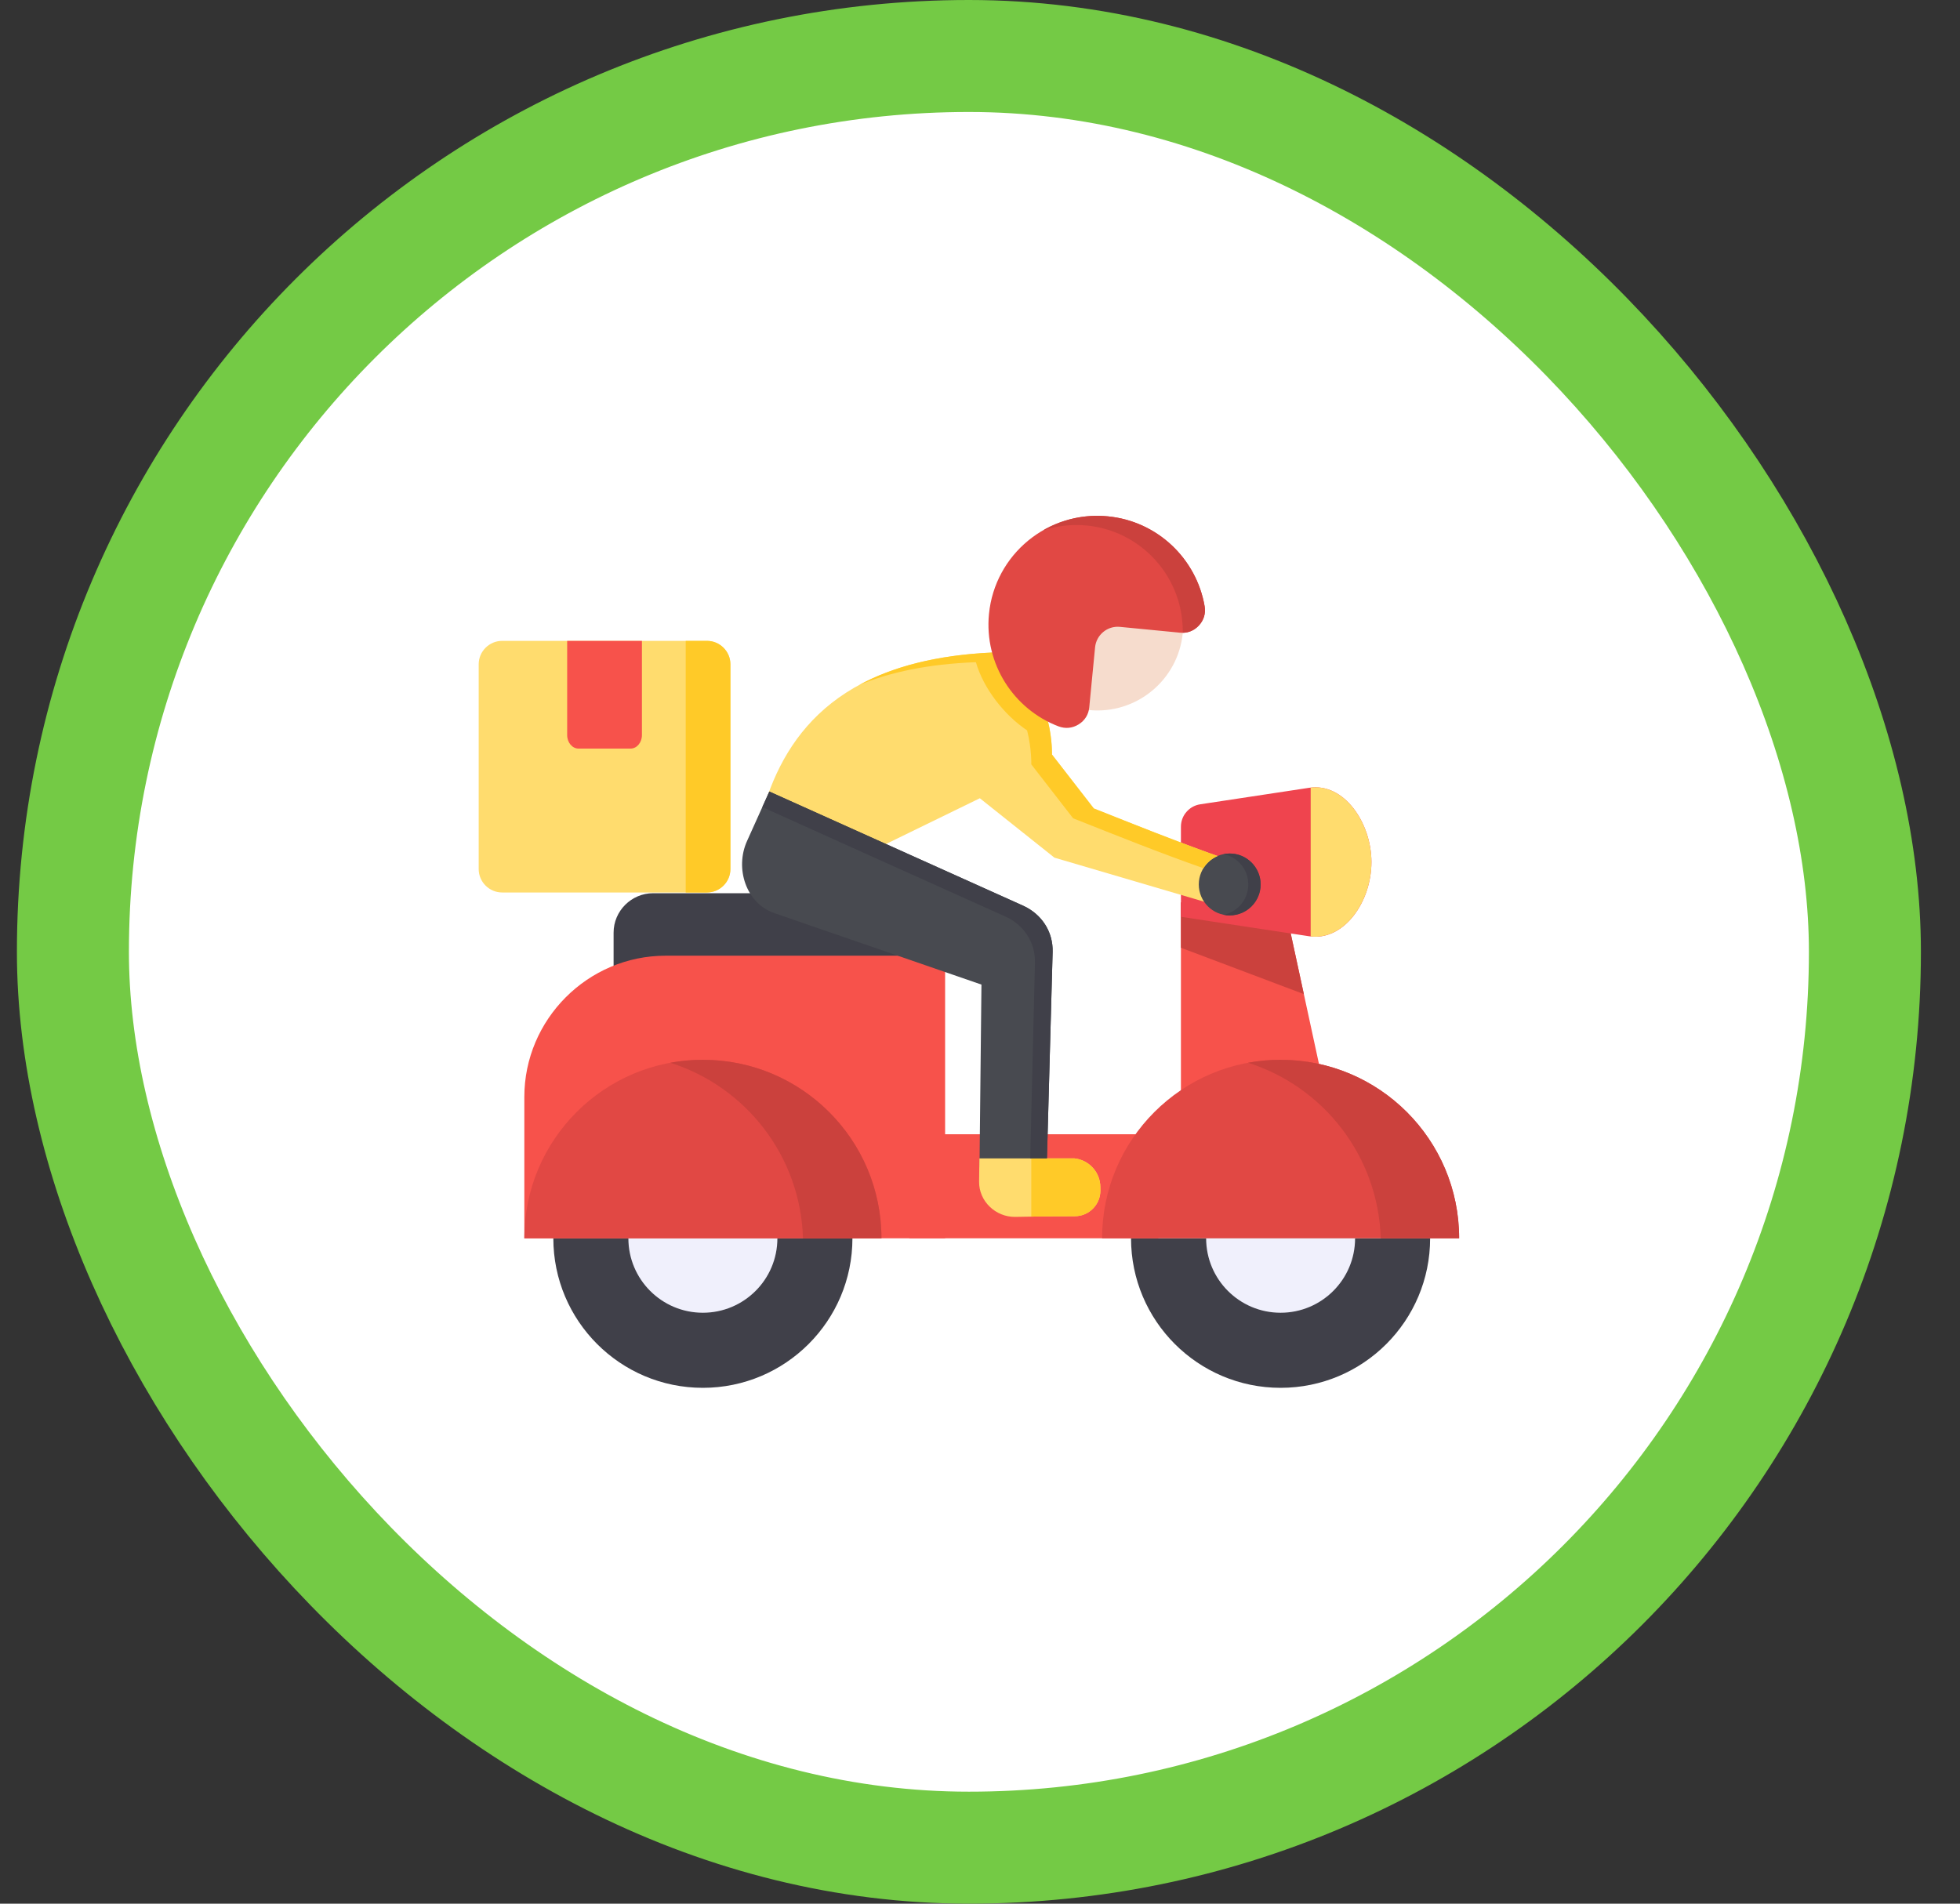 <svg width="35" height="34" viewBox="0 0 35 34" fill="none" xmlns="http://www.w3.org/2000/svg">
<rect x="0" y="0" width="35" height="34" fill="#333333" stroke="none"/>
<rect x="1.302" y="1" width="32" height="32" rx="16" fill="white"/>
<rect x="1.302" y="1" width="32" height="32" rx="16" stroke="#74CA45" stroke-width="2"/>
<g clip-path="url(#clip0_626_35051)">
<path fill-rule="evenodd" clip-rule="evenodd" d="M8.967 15.94H12.624C12.854 15.94 13.043 15.752 13.043 15.521V11.864C13.043 11.634 12.854 11.446 12.624 11.446H8.967C8.737 11.446 8.548 11.634 8.548 11.864V15.521C8.548 15.752 8.737 15.94 8.967 15.94Z" fill="#FFDC6E"/>
<path fill-rule="evenodd" clip-rule="evenodd" d="M12.245 15.94H12.624C12.854 15.94 13.043 15.752 13.043 15.521V11.864C13.043 11.634 12.854 11.446 12.624 11.446H12.245V15.94Z" fill="#FFCA28"/>
<path fill-rule="evenodd" clip-rule="evenodd" d="M11.463 13.129V11.446H10.128V13.129C10.128 13.262 10.219 13.37 10.331 13.37H11.26C11.372 13.37 11.463 13.262 11.463 13.129ZM21.088 16.118H22.929L23.805 20.167H21.088V16.118Z" fill="#F7524B"/>
<path fill-rule="evenodd" clip-rule="evenodd" d="M21.088 16.118H22.929L23.283 17.755L21.088 16.927V16.118Z" fill="#CB413D"/>
<path fill-rule="evenodd" clip-rule="evenodd" d="M10.957 17.364H16.77C17.159 17.364 17.476 17.047 17.476 16.658C17.476 16.27 17.159 15.953 16.77 15.953H11.663C11.275 15.953 10.957 16.27 10.957 16.658V17.364ZM15.222 22.116C15.222 23.591 14.026 24.787 12.551 24.787C11.076 24.787 9.881 23.591 9.881 22.116H15.222Z" fill="#404049"/>
<path fill-rule="evenodd" clip-rule="evenodd" d="M13.882 22.116C13.882 22.851 13.286 23.446 12.551 23.446C11.817 23.446 11.221 22.851 11.221 22.116H13.882Z" fill="#F0F0FC"/>
<path fill-rule="evenodd" clip-rule="evenodd" d="M25.538 22.116C25.538 23.591 24.343 24.787 22.868 24.787C21.393 24.787 20.197 23.591 20.197 22.116H25.538Z" fill="#404049"/>
<path fill-rule="evenodd" clip-rule="evenodd" d="M24.198 22.116C24.198 22.851 23.602 23.446 22.868 23.446C22.133 23.446 21.538 22.851 21.538 22.116H24.198Z" fill="#F0F0FC"/>
<path fill-rule="evenodd" clip-rule="evenodd" d="M9.363 22.116H16.877V17.069H11.886C10.498 17.069 9.363 18.205 9.363 19.593V22.116Z" fill="#F7524B"/>
<path fill-rule="evenodd" clip-rule="evenodd" d="M16.237 20.258H20.685V22.116H16.237V20.258Z" fill="#F7524B"/>
<path fill-rule="evenodd" clip-rule="evenodd" d="M23.379 14.07L21.433 14.365C21.337 14.379 21.249 14.428 21.186 14.502C21.122 14.575 21.088 14.669 21.088 14.767V16.374L23.379 16.722C23.985 16.814 24.49 16.125 24.49 15.396C24.49 14.7 24.003 13.975 23.379 14.07Z" fill="#EF444E"/>
<path fill-rule="evenodd" clip-rule="evenodd" d="M23.405 16.725C23.999 16.794 24.49 16.115 24.49 15.396C24.49 14.71 24.016 13.995 23.405 14.066V16.725Z" fill="#FFDC6E"/>
<path fill-rule="evenodd" clip-rule="evenodd" d="M12.551 18.928C14.312 18.928 15.74 20.355 15.74 22.116H9.363C9.363 20.355 10.79 18.928 12.551 18.928Z" fill="#E14844"/>
<path fill-rule="evenodd" clip-rule="evenodd" d="M13.62 14.486L15.344 15.307L17.497 14.257L18.829 15.318L21.874 16.214L22.308 15.484C21.319 15.154 20.525 14.833 19.532 14.439L18.785 13.476C18.785 13.476 18.81 12.59 18.305 12.126C17.8 11.663 17.797 11.651 17.797 11.651C15.081 11.753 14.045 13.019 13.62 14.486Z" fill="#FFDC6E"/>
<path fill-rule="evenodd" clip-rule="evenodd" d="M21.959 16.349C22.263 16.349 22.511 16.101 22.511 15.796C22.511 15.492 22.263 15.244 21.959 15.244C21.655 15.244 21.407 15.492 21.407 15.796C21.407 16.101 21.655 16.349 21.959 16.349ZM13.826 16.308L17.526 17.585L17.491 20.851H18.691L18.797 17.001C18.807 16.637 18.599 16.324 18.266 16.174L13.738 14.137L13.339 15.023C13.12 15.51 13.322 16.133 13.826 16.308Z" fill="#484A50"/>
<path fill-rule="evenodd" clip-rule="evenodd" d="M17.489 20.689L17.484 21.105C17.48 21.455 17.78 21.739 18.13 21.734L18.61 21.726L19.195 21.722C19.447 21.721 19.651 21.514 19.65 21.262L19.649 21.201C19.648 20.935 19.444 20.716 19.185 20.689H18.685H17.489Z" fill="#FFDC6E"/>
<path fill-rule="evenodd" clip-rule="evenodd" d="M18.416 21.729L18.61 21.726L19.195 21.722C19.447 21.721 19.651 21.514 19.65 21.262L19.649 21.201C19.648 20.935 19.444 20.716 19.185 20.689H18.416V21.729H18.416Z" fill="#FFCA28"/>
<path fill-rule="evenodd" clip-rule="evenodd" d="M22.868 18.928C24.629 18.928 26.056 20.355 26.056 22.116H19.68C19.68 20.355 21.107 18.928 22.868 18.928Z" fill="#E14844"/>
<path fill-rule="evenodd" clip-rule="evenodd" d="M12.551 18.928C14.312 18.928 15.74 20.355 15.74 22.116H14.339C14.295 20.643 13.313 19.406 11.97 18.981C12.162 18.945 12.356 18.928 12.551 18.928ZM22.868 18.928C24.629 18.928 26.056 20.355 26.056 22.116H24.656C24.611 20.643 23.629 19.406 22.286 18.981C22.478 18.945 22.673 18.928 22.868 18.928Z" fill="#CB413D"/>
<path fill-rule="evenodd" clip-rule="evenodd" d="M21.959 15.244C22.264 15.244 22.511 15.491 22.511 15.796C22.511 16.102 22.264 16.349 21.959 16.349C21.921 16.349 21.885 16.345 21.849 16.338C22.102 16.287 22.291 16.064 22.291 15.796C22.291 15.529 22.102 15.306 21.849 15.255C21.885 15.248 21.922 15.244 21.959 15.244ZM15.462 15.249L17.95 16.368C18.282 16.517 18.49 16.83 18.481 17.194L18.397 20.688H18.696L18.797 17.001C18.805 16.665 18.63 16.373 18.342 16.212C18.337 16.209 18.332 16.207 18.327 16.204H18.327C18.307 16.194 18.287 16.184 18.266 16.174L13.738 14.137L13.613 14.415L15.462 15.249Z" fill="#404049"/>
<path fill-rule="evenodd" clip-rule="evenodd" d="M15.342 12.234C15.895 12.004 16.579 11.859 17.427 11.827C17.561 12.298 17.936 12.774 18.341 13.045C18.424 13.372 18.416 13.652 18.416 13.652L19.163 14.615C19.935 14.921 20.705 15.231 21.489 15.506C21.549 15.41 21.637 15.334 21.741 15.289C20.997 15.024 20.266 14.73 19.532 14.439L18.785 13.476C18.785 13.476 18.793 13.209 18.715 12.89C18.652 12.63 18.532 12.335 18.305 12.126C17.8 11.663 17.797 11.651 17.797 11.651C17.77 11.652 17.742 11.653 17.716 11.654C16.708 11.701 15.935 11.912 15.342 12.234Z" fill="#FFCA28"/>
<path fill-rule="evenodd" clip-rule="evenodd" d="M19.743 9.631C20.586 9.713 21.203 10.462 21.121 11.305C21.039 12.148 20.289 12.764 19.447 12.682C18.604 12.6 17.987 11.851 18.069 11.008L19.595 11.157L19.743 9.631Z" fill="#F6DCCD"/>
<path fill-rule="evenodd" clip-rule="evenodd" d="M19.783 9.222C20.674 9.309 21.366 9.985 21.511 10.827C21.533 10.956 21.497 11.076 21.408 11.172C21.319 11.268 21.201 11.313 21.071 11.3L19.999 11.196C19.776 11.174 19.577 11.338 19.555 11.561L19.451 12.632C19.439 12.763 19.372 12.869 19.261 12.938C19.15 13.007 19.025 13.019 18.902 12.973C18.104 12.669 17.574 11.86 17.66 10.968C17.764 9.9 18.715 9.118 19.783 9.222Z" fill="#E14844"/>
<path fill-rule="evenodd" clip-rule="evenodd" d="M19.783 9.222C20.674 9.309 21.366 9.985 21.511 10.827C21.533 10.956 21.497 11.077 21.408 11.172C21.33 11.256 21.231 11.3 21.121 11.302C21.121 11.293 21.121 11.284 21.121 11.275C21.121 10.227 20.271 9.377 19.223 9.377C19.013 9.377 18.811 9.411 18.623 9.474C18.974 9.27 19.379 9.182 19.783 9.222Z" fill="#CB413D"/>
</g>
<defs>
<clipPath id="clip0_626_35051">
<rect width="18" height="18" fill="white" transform="translate(8.302 8)"/>
</clipPath>
</defs>
</svg>
